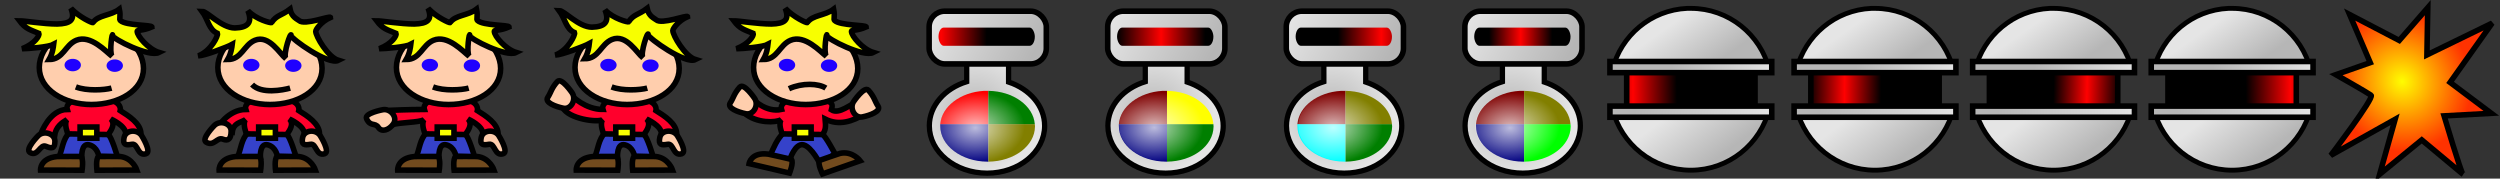 <?xml version="1.0" encoding="UTF-8" standalone="no"?>
<!-- Created with Inkscape (http://www.inkscape.org/) -->
<svg
   xmlns:dc="http://purl.org/dc/elements/1.1/"
   xmlns:cc="http://web.resource.org/cc/"
   xmlns:rdf="http://www.w3.org/1999/02/22-rdf-syntax-ns#"
   xmlns:svg="http://www.w3.org/2000/svg"
   xmlns="http://www.w3.org/2000/svg"
   xmlns:xlink="http://www.w3.org/1999/xlink"
   xmlns:sodipodi="http://inkscape.sourceforge.net/DTD/sodipodi-0.dtd"
   xmlns:inkscape="http://www.inkscape.org/namespaces/inkscape"
   width="448"
   height="32"
   id="svg2190"
   sodipodi:version="0.32"
   inkscape:version="0.43"
   sodipodi:docbase="/home/nicu/Desktop/gnobots2"
   sodipodi:docname="scalable_nicu.svg"
   version="1.0"
   inkscape:export-filename="/home/nicu/Desktop/gnobots2/scalable_nicu.png"
   inkscape:export-xdpi="45"
   inkscape:export-ydpi="45">
  <rect width="100%" height="100%" fill="#333333" stroke="none"/>
  <defs
     id="defs2192">
    <linearGradient
       id="linearGradient1488">
      <stop
         style="stop-color:#ffffff;stop-opacity:0.737;"
         offset="0"
         id="stop1490" />
      <stop
         style="stop-color:#ffffff;stop-opacity:0;"
         offset="1"
         id="stop1492" />
    </linearGradient>
    <linearGradient
       id="linearGradient11342">
      <stop
         style="stop-color:#fffd00;stop-opacity:1;"
         offset="0"
         id="stop11344" />
      <stop
         style="stop-color:#ff3200;stop-opacity:1;"
         offset="1"
         id="stop11346" />
    </linearGradient>
    <linearGradient
       id="linearGradient9498">
      <stop
         style="stop-color:#000000;stop-opacity:1;"
         offset="0"
         id="stop9500" />
      <stop
         id="stop9506"
         offset="0.5"
         style="stop-color:#ff0000;stop-opacity:1;" />
      <stop
         style="stop-color:#000000;stop-opacity:1;"
         offset="1"
         id="stop9502" />
    </linearGradient>
    <linearGradient
       id="linearGradient6867">
      <stop
         style="stop-color:#b6b6b6;stop-opacity:1;"
         offset="0"
         id="stop6869" />
      <stop
         style="stop-color:#e5e5e5;stop-opacity:1;"
         offset="1"
         id="stop6871" />
    </linearGradient>
    <linearGradient
       inkscape:collect="always"
       xlink:href="#linearGradient6867"
       id="linearGradient6873"
       x1="339.723"
       y1="11.82"
       x2="333.806"
       y2="3.475"
       gradientUnits="userSpaceOnUse" />
    <linearGradient
       inkscape:collect="always"
       xlink:href="#linearGradient6867"
       id="linearGradient7748"
       x1="338.95"
       y1="29.704"
       x2="332.14"
       y2="20.6"
       gradientUnits="userSpaceOnUse" />
    <linearGradient
       inkscape:collect="always"
       xlink:href="#linearGradient9498"
       id="linearGradient9514"
       x1="324"
       y1="15.704"
       x2="337.088"
       y2="15.807"
       gradientUnits="userSpaceOnUse" />
    <linearGradient
       inkscape:collect="always"
       xlink:href="#linearGradient6867"
       id="linearGradient10393"
       x1="332.904"
       y1="10.52"
       x2="351"
       y2="14.184"
       gradientUnits="userSpaceOnUse" />
    <linearGradient
       inkscape:collect="always"
       xlink:href="#linearGradient6867"
       id="linearGradient10395"
       x1="326.328"
       y1="17.764"
       x2="351"
       y2="21.512"
       gradientUnits="userSpaceOnUse" />
    <linearGradient
       inkscape:collect="always"
       xlink:href="#linearGradient6867"
       id="linearGradient10417"
       gradientUnits="userSpaceOnUse"
       x1="326.328"
       y1="17.764"
       x2="351"
       y2="21.512"
       gradientTransform="translate(32,0)" />
    <linearGradient
       inkscape:collect="always"
       xlink:href="#linearGradient6867"
       id="linearGradient10419"
       gradientUnits="userSpaceOnUse"
       x1="332.904"
       y1="10.52"
       x2="351"
       y2="14.184"
       gradientTransform="translate(32,0)" />
    <linearGradient
       inkscape:collect="always"
       xlink:href="#linearGradient6867"
       id="linearGradient10421"
       gradientUnits="userSpaceOnUse"
       x1="338.95"
       y1="29.704"
       x2="332.14"
       y2="20.6"
       gradientTransform="translate(32,0)" />
    <linearGradient
       inkscape:collect="always"
       xlink:href="#linearGradient6867"
       id="linearGradient10423"
       gradientUnits="userSpaceOnUse"
       x1="339.723"
       y1="11.82"
       x2="333.806"
       y2="3.475"
       gradientTransform="translate(32,0)" />
    <linearGradient
       inkscape:collect="always"
       xlink:href="#linearGradient9498"
       id="linearGradient10425"
       gradientUnits="userSpaceOnUse"
       x1="336"
       y1="15.509"
       x2="348"
       y2="15.807"
       gradientTransform="translate(32,0)" />
    <linearGradient
       inkscape:collect="always"
       xlink:href="#linearGradient9498"
       id="linearGradient10437"
       gradientUnits="userSpaceOnUse"
       gradientTransform="translate(64,0)"
       x1="338.435"
       y1="15.607"
       x2="354.45"
       y2="15.494" />
    <linearGradient
       inkscape:collect="always"
       xlink:href="#linearGradient6867"
       id="linearGradient10439"
       gradientUnits="userSpaceOnUse"
       gradientTransform="translate(64,0)"
       x1="339.723"
       y1="11.82"
       x2="333.806"
       y2="3.475" />
    <linearGradient
       inkscape:collect="always"
       xlink:href="#linearGradient6867"
       id="linearGradient10441"
       gradientUnits="userSpaceOnUse"
       gradientTransform="translate(64,0)"
       x1="338.95"
       y1="29.704"
       x2="332.14"
       y2="20.6" />
    <linearGradient
       inkscape:collect="always"
       xlink:href="#linearGradient6867"
       id="linearGradient10443"
       gradientUnits="userSpaceOnUse"
       gradientTransform="translate(64,0)"
       x1="332.904"
       y1="10.52"
       x2="351"
       y2="14.184" />
    <linearGradient
       inkscape:collect="always"
       xlink:href="#linearGradient6867"
       id="linearGradient10445"
       gradientUnits="userSpaceOnUse"
       gradientTransform="translate(64,0)"
       x1="326.328"
       y1="17.764"
       x2="351"
       y2="21.512" />
    <linearGradient
       inkscape:collect="always"
       xlink:href="#linearGradient9498"
       id="linearGradient10457"
       gradientUnits="userSpaceOnUse"
       x1="317.758"
       y1="15.802"
       x2="333.479"
       y2="15.612"
       gradientTransform="translate(-33,0)" />
    <linearGradient
       inkscape:collect="always"
       xlink:href="#linearGradient6867"
       id="linearGradient10459"
       gradientUnits="userSpaceOnUse"
       x1="339.723"
       y1="11.82"
       x2="333.806"
       y2="3.475"
       gradientTransform="translate(-33,0)" />
    <linearGradient
       inkscape:collect="always"
       xlink:href="#linearGradient6867"
       id="linearGradient10461"
       gradientUnits="userSpaceOnUse"
       x1="338.95"
       y1="29.704"
       x2="332.14"
       y2="20.6"
       gradientTransform="translate(-33,0)" />
    <linearGradient
       inkscape:collect="always"
       xlink:href="#linearGradient6867"
       id="linearGradient10463"
       gradientUnits="userSpaceOnUse"
       x1="332.904"
       y1="10.52"
       x2="351"
       y2="14.184"
       gradientTransform="translate(-33,0)" />
    <linearGradient
       inkscape:collect="always"
       xlink:href="#linearGradient6867"
       id="linearGradient10465"
       gradientUnits="userSpaceOnUse"
       x1="326.328"
       y1="17.764"
       x2="351"
       y2="21.512"
       gradientTransform="translate(-33,0)" />
    <radialGradient
       inkscape:collect="always"
       xlink:href="#linearGradient11342"
       id="radialGradient11348"
       cx="430.772"
       cy="14.298"
       fx="430.772"
       fy="14.298"
       r="14.966"
       gradientTransform="matrix(0.645,-0.497,0.527,0.683,145.072,218.928)"
       gradientUnits="userSpaceOnUse" />
    <radialGradient
       inkscape:collect="always"
       xlink:href="#linearGradient6867"
       id="radialGradient12230"
       cx="174.769"
       cy="20.412"
       fx="174.769"
       fy="20.412"
       r="10.804"
       gradientTransform="matrix(1,0,0,1.027,0,-0.545)"
       gradientUnits="userSpaceOnUse" />
    <linearGradient
       inkscape:collect="always"
       xlink:href="#linearGradient6867"
       id="linearGradient12234"
       x1="184.741"
       y1="10.54"
       x2="167.946"
       y2="1.505"
       gradientUnits="userSpaceOnUse" />
    <linearGradient
       inkscape:collect="always"
       xlink:href="#linearGradient9498"
       id="linearGradient13111"
       x1="160.482"
       y1="6.575"
       x2="176.81"
       y2="6.575"
       gradientUnits="userSpaceOnUse" />
    <radialGradient
       inkscape:collect="always"
       xlink:href="#linearGradient6867"
       id="radialGradient14040"
       gradientUnits="userSpaceOnUse"
       gradientTransform="matrix(1,0,0,1.027,32,-0.545)"
       cx="174.769"
       cy="20.412"
       fx="174.769"
       fy="20.412"
       r="10.804" />
    <linearGradient
       inkscape:collect="always"
       xlink:href="#linearGradient6867"
       id="linearGradient14042"
       gradientUnits="userSpaceOnUse"
       x1="184.741"
       y1="10.54"
       x2="167.946"
       y2="1.505"
       gradientTransform="translate(32,0)" />
    <linearGradient
       inkscape:collect="always"
       xlink:href="#linearGradient9498"
       id="linearGradient14044"
       gradientUnits="userSpaceOnUse"
       x1="168.179"
       y1="6.575"
       x2="183.956"
       y2="6.575"
       gradientTransform="translate(32,0)" />
    <radialGradient
       inkscape:collect="always"
       xlink:href="#linearGradient6867"
       id="radialGradient14060"
       gradientUnits="userSpaceOnUse"
       gradientTransform="matrix(1,0,0,1.027,64,-0.545)"
       cx="174.769"
       cy="20.412"
       fx="174.769"
       fy="20.412"
       r="10.804" />
    <linearGradient
       inkscape:collect="always"
       xlink:href="#linearGradient6867"
       id="linearGradient14062"
       gradientUnits="userSpaceOnUse"
       gradientTransform="translate(64,0)"
       x1="184.741"
       y1="10.54"
       x2="167.946"
       y2="1.505" />
    <linearGradient
       inkscape:collect="always"
       xlink:href="#linearGradient9498"
       id="linearGradient14064"
       gradientUnits="userSpaceOnUse"
       gradientTransform="translate(64,0)"
       x1="175.764"
       y1="6.575"
       x2="191.276"
       y2="6.575" />
    <radialGradient
       inkscape:collect="always"
       xlink:href="#linearGradient6867"
       id="radialGradient14080"
       gradientUnits="userSpaceOnUse"
       gradientTransform="matrix(1,0,0,1.027,96,-0.545)"
       cx="174.769"
       cy="20.412"
       fx="174.769"
       fy="20.412"
       r="10.804" />
    <linearGradient
       inkscape:collect="always"
       xlink:href="#linearGradient6867"
       id="linearGradient14082"
       gradientUnits="userSpaceOnUse"
       gradientTransform="translate(96,0)"
       x1="184.741"
       y1="10.54"
       x2="167.946"
       y2="1.505" />
    <linearGradient
       inkscape:collect="always"
       xlink:href="#linearGradient9498"
       id="linearGradient14084"
       gradientUnits="userSpaceOnUse"
       gradientTransform="translate(96,0)"
       x1="170.841"
       y1="6.575"
       x2="182.17"
       y2="6.575" />
    <radialGradient
       inkscape:collect="always"
       xlink:href="#linearGradient1488"
       id="radialGradient1494"
       cx="174.816"
       cy="23.012"
       fx="174.816"
       fy="23.012"
       r="8.486"
       gradientTransform="matrix(1.042,-3.415473e-2,2.449169e-2,0.747,-7.933,11.688)"
       gradientUnits="userSpaceOnUse" />
    <radialGradient
       inkscape:collect="always"
       xlink:href="#linearGradient1488"
       id="radialGradient1498"
       gradientUnits="userSpaceOnUse"
       gradientTransform="matrix(1.042,-3.415473e-2,2.449169e-2,0.747,24.106,11.643)"
       cx="174.816"
       cy="23.012"
       fx="174.816"
       fy="23.012"
       r="8.486" />
    <radialGradient
       inkscape:collect="always"
       xlink:href="#linearGradient1488"
       id="radialGradient1502"
       gradientUnits="userSpaceOnUse"
       gradientTransform="matrix(1.042,-3.415473e-2,2.449169e-2,0.747,87.895,11.698)"
       cx="174.816"
       cy="23.012"
       fx="174.816"
       fy="23.012"
       r="8.486" />
    <radialGradient
       inkscape:collect="always"
       xlink:href="#linearGradient1488"
       id="radialGradient1506"
       gradientUnits="userSpaceOnUse"
       gradientTransform="matrix(1.042,-3.415473e-2,2.449169e-2,0.747,56.205,11.643)"
       cx="174.816"
       cy="23.012"
       fx="174.816"
       fy="23.012"
       r="8.486" />
  </defs>
  <sodipodi:namedview
     id="base"
     pagecolor="#ffffff"
     bordercolor="#666666"
     borderopacity="1.0"
     inkscape:pageopacity="0.0"
     inkscape:pageshadow="2"
     inkscape:zoom="1"
     inkscape:cx="224.69752"
     inkscape:cy="15.495006"
     inkscape:current-layer="layer1"
     showgrid="false"
     inkscape:grid-bbox="true"
     inkscape:document-units="px"
     inkscape:window-width="1068"
     inkscape:window-height="711"
     inkscape:window-x="128"
     inkscape:window-y="36"
     showguides="true"
     inkscape:guide-bbox="true" />
  <g
     id="layer1"
     inkscape:label="faces"
     inkscape:groupmode="layer"
     style="display:inline">
    <path
       style="fill:#3542ca;fill-opacity:1;fill-rule:evenodd;stroke:#000000;stroke-width:1px;stroke-linecap:butt;stroke-linejoin:miter;stroke-opacity:1"
       d="M 12.461,23.74 C 11.235,24.946 11.186,26.74 10.549,28.24 L 14.665,28.181 C 14.665,28.181 14.491,25.584 15.985,25.955 C 17.479,26.326 17.716,28.017 17.716,28.017 L 21.059,28.128 C 21.059,28.128 19.99,24.435 19.334,24.005 C 18.745,23.62 13.417,23.687 12.461,23.74 z "
       id="path3987"
       sodipodi:nodetypes="cccsccsc" />
    <path
       style="fill:#ff002c;fill-opacity:1;fill-rule:evenodd;stroke:#000000;stroke-width:1px;stroke-linecap:butt;stroke-linejoin:miter;stroke-opacity:1"
       d="M 13.056,18.062 C 13.056,18.062 11.75,18.587 12.052,19.611 C 8.883,19.635 7.379,23.858 7.379,23.858 L 9.777,24.353 C 9.985,22.736 11.076,22.001 11.991,21.443 C 11.412,22.238 12.168,23.993 12.168,23.993 L 19.392,24.111 C 19.961,23.304 20.707,22.203 19.865,21.337 C 19.865,21.337 22.575,22.528 22.519,23.981 C 22.991,23.965 25.263,24.088 25.263,24.088 C 25.318,22.135 22.961,20.711 21.545,19.817 C 21.648,19.364 21.475,18.492 20.238,18.086 C 19.466,18.265 14.61,17.161 13.056,18.062 z "
       id="path3985"
       sodipodi:nodetypes="ccccccccccccc" />
    <path
       style="fill:#ffcead;fill-opacity:1;stroke:#000000;stroke-width:1;stroke-miterlimit:4;stroke-dashoffset:0;stroke-opacity:1"
       d="M 25.712,12.275 C 25.712,16.208 21.302,18.731 16.375,18.731 C 11.449,18.731 7.038,16.026 7.038,12.092 C 7.038,8.159 11.449,4.48 16.375,4.48 C 21.302,4.48 25.712,8.342 25.712,12.275 z "
       id="path3103"
       sodipodi:nodetypes="csssc" />
    <path
       style="fill:#f8ff00;fill-opacity:1;fill-rule:evenodd;stroke:#000000;stroke-width:1px;stroke-linecap:butt;stroke-linejoin:miter;stroke-opacity:1"
       d="M 10.232,4.301 C 7.839,4.301 4.428,3.732 3.5,3.732 C 4.595,5.193 5.409,5.32 6.973,5.982 C 7.113,6.345 6.318,7.819 3.97,8.733 C 5.027,8.733 8.754,8.424 9.614,7.952 C 9.553,8.439 9.454,9.514 8.79,10.671 C 11.326,10.671 11.655,8.06 13.673,7.22 C 16.229,6.157 19.036,9.281 20.078,10.073 C 19.518,9.342 20.179,5.385 20.179,6.39 C 20.179,6.95 26.698,10.32 28.5,9.403 C 26.638,8.844 24.581,6.498 24.581,5.609 C 24.581,5.306 25.525,5.573 27.222,4.828 C 27.185,4.451 22.581,4.603 21.581,3.682 C 21.289,3.413 21.686,3.094 21.391,1.643 C 19.835,2.828 17.574,2.673 16.657,4.047 C 16.585,4.156 14.222,3.102 12.712,1.5 C 13.536,3.594 12.611,4.241 10.232,4.301 z "
       id="path2200"
       sodipodi:nodetypes="ccccccscscccscscc" />
    <path
       sodipodi:type="arc"
       style="opacity:1;fill:#1f00ff;fill-opacity:1;stroke:none;stroke-width:1;stroke-miterlimit:4;stroke-dasharray:none;stroke-dashoffset:0;stroke-opacity:1"
       id="path3979"
       sodipodi:cx="12.529411"
       sodipodi:cy="13.117647"
       sodipodi:rx="1.1764706"
       sodipodi:ry="1.0588236"
       d="M 13.706 13.118 A 1.176 1.059 0 1 1  11.353,13.118 A 1.176 1.059 0 1 1  13.706 13.118 z"
       transform="matrix(1.245,0,0,1.052,-2.566,-2.141)" />
    <path
       transform="matrix(1.245,0,0,1.052,4.964,-2.035)"
       d="M 13.706 13.118 A 1.176 1.059 0 1 1  11.353,13.118 A 1.176 1.059 0 1 1  13.706 13.118 z"
       sodipodi:ry="1.0588236"
       sodipodi:rx="1.1764706"
       sodipodi:cy="13.117647"
       sodipodi:cx="12.529411"
       id="path3981"
       style="opacity:1;fill:#1f00ff;fill-opacity:1;stroke:none;stroke-width:1;stroke-miterlimit:4;stroke-dasharray:none;stroke-dashoffset:0;stroke-opacity:1"
       sodipodi:type="arc" />
    <path
       style="fill:none;fill-opacity:0.75;fill-rule:evenodd;stroke:#000000;stroke-width:1px;stroke-linecap:butt;stroke-linejoin:miter;stroke-opacity:1"
       d="M 13.596,15.576 C 15.549,16.336 18.696,16.141 19.991,15.788"
       id="path3983"
       sodipodi:nodetypes="cc" />
    <path
       style="fill:#724b1e;fill-opacity:1;fill-rule:evenodd;stroke:#000000;stroke-width:1px;stroke-linecap:butt;stroke-linejoin:miter;stroke-opacity:1"
       d="M 14.487,28.041 C 14.487,28.041 10.607,28.019 10.25,28.052 C 7.127,28.346 7.261,30.48 7.261,30.48 L 14.709,30.5 C 14.709,30.5 15.025,28.465 14.487,28.041 z "
       id="path3989"
       sodipodi:nodetypes="csccc" />
    <path
       id="path3991"
       d="M 17.655,28.041 C 17.655,28.041 21.182,28.015 21.539,28.052 C 23.78,28.287 24.528,30.48 24.528,30.48 L 17.371,30.5 C 17.371,30.5 17.117,28.465 17.655,28.041 z "
       style="fill:#724b1e;fill-opacity:1;fill-rule:evenodd;stroke:#000000;stroke-width:1px;stroke-linecap:butt;stroke-linejoin:miter;stroke-opacity:1"
       sodipodi:nodetypes="csccc" />
    <path
       style="fill:#ffcead;fill-opacity:1;fill-rule:evenodd;stroke:#000000;stroke-width:1px;stroke-linecap:butt;stroke-linejoin:miter;stroke-opacity:1"
       d="M 6.84,24.324 C 6.84,24.324 4.415,26.767 5.37,27.324 C 6.781,28.147 7.193,25.794 8.193,26.206 C 9.193,26.618 9.84,26.736 9.84,25.324 C 9.84,23.912 7.84,23.324 6.84,24.324 z "
       id="path3993"
       sodipodi:nodetypes="csssc" />
    <path
       sodipodi:nodetypes="csssc"
       id="path3995"
       d="M 25.381,24.305 C 25.381,24.305 27.228,27.21 26.176,27.55 C 24.621,28.052 24.722,25.666 23.657,25.854 C 22.592,26.042 21.935,26.019 22.237,24.64 C 22.539,23.261 24.619,23.114 25.381,24.305 z "
       style="fill:#ffcead;fill-opacity:1;fill-rule:evenodd;stroke:#000000;stroke-width:1px;stroke-linecap:butt;stroke-linejoin:miter;stroke-opacity:1" />
    <rect
       style="opacity:1;fill:#f8ff00;fill-opacity:1;stroke:#000000;stroke-width:1;stroke-miterlimit:4;stroke-dasharray:none;stroke-dashoffset:0;stroke-opacity:1"
       id="rect4070"
       width="3"
       height="2"
       x="14.353"
       y="22.765" />
    <path
       sodipodi:nodetypes="cccsccsc"
       id="path5856"
       d="M 44.461,23.74 C 43.235,24.946 43.186,26.74 42.549,28.24 L 46.665,28.181 C 46.665,28.181 46.491,25.584 47.985,25.955 C 49.479,26.326 49.716,28.017 49.716,28.017 L 53.059,28.128 C 53.059,28.128 51.99,24.435 51.334,24.005 C 50.745,23.62 45.417,23.687 44.461,23.74 z "
       style="fill:#3542ca;fill-opacity:1;fill-rule:evenodd;stroke:#000000;stroke-width:1px;stroke-linecap:butt;stroke-linejoin:miter;stroke-opacity:1" />
    <path
       sodipodi:nodetypes="ccccccccccccc"
       id="path5858"
       d="M 45.056,18.062 C 45.056,18.062 43.75,18.587 44.052,19.611 C 40.883,19.635 38.955,22.867 38.955,22.867 L 41.635,23.645 C 41.844,22.028 43.076,22.001 43.991,21.443 C 43.412,22.238 44.168,23.993 44.168,23.993 L 51.392,24.111 C 51.961,23.304 52.707,22.203 51.865,21.337 C 51.865,21.337 54.575,22.528 54.519,23.981 C 54.991,23.965 57.263,24.088 57.263,24.088 C 57.318,22.135 54.961,20.711 53.545,19.817 C 53.648,19.364 53.475,18.492 52.238,18.086 C 51.466,18.265 46.61,17.161 45.056,18.062 z "
       style="fill:#ff002c;fill-opacity:1;fill-rule:evenodd;stroke:#000000;stroke-width:1px;stroke-linecap:butt;stroke-linejoin:miter;stroke-opacity:1" />
    <path
       sodipodi:nodetypes="csssc"
       id="path5860"
       d="M 57.712,12.275 C 57.712,16.208 53.302,18.731 48.375,18.731 C 43.449,18.731 39.038,16.026 39.038,12.092 C 39.038,8.159 43.449,4.48 48.375,4.48 C 53.302,4.48 57.712,8.342 57.712,12.275 z "
       style="fill:#ffcead;fill-opacity:1;stroke:#000000;stroke-width:1;stroke-miterlimit:4;stroke-dashoffset:0;stroke-opacity:1" />
    <path
       sodipodi:nodetypes="ccccccscscccscscc"
       id="path5862"
       d="M 42.091,5.009 C 39.697,5.009 37.136,2.033 36.208,2.033 C 37.303,3.495 37.409,5.32 38.973,5.982 C 39.113,6.345 37.894,9.094 35.545,10.007 C 36.602,10.007 40.754,8.424 41.614,7.952 C 41.553,8.439 41.454,9.514 40.79,10.671 C 43.326,10.671 43.655,8.06 45.673,7.22 C 48.229,6.157 50.187,9.706 51.229,10.497 C 50.669,9.767 52.179,5.385 52.179,6.39 C 52.179,6.95 58.839,11.736 60.642,10.818 C 58.78,10.26 56.581,6.498 56.581,5.609 C 56.581,5.306 57.525,3.874 59.222,3.129 C 59.185,2.752 54.581,4.603 53.581,3.682 C 53.289,3.413 52.27,3.094 51.975,1.643 C 50.419,2.828 49.574,2.673 48.657,4.047 C 48.585,4.156 45.939,3.526 44.429,1.925 C 45.253,4.019 44.469,4.948 42.091,5.009 z "
       style="fill:#f8ff00;fill-opacity:1;fill-rule:evenodd;stroke:#000000;stroke-width:1px;stroke-linecap:butt;stroke-linejoin:miter;stroke-opacity:1" />
    <path
       transform="matrix(1.245,0,0,1.052,29.434,-2.141)"
       d="M 13.706 13.118 A 1.176 1.059 0 1 1  11.353,13.118 A 1.176 1.059 0 1 1  13.706 13.118 z"
       sodipodi:ry="1.0588236"
       sodipodi:rx="1.1764706"
       sodipodi:cy="13.117647"
       sodipodi:cx="12.529411"
       id="path5864"
       style="opacity:1;fill:#1f00ff;fill-opacity:1;stroke:none;stroke-width:1;stroke-miterlimit:4;stroke-dasharray:none;stroke-dashoffset:0;stroke-opacity:1"
       sodipodi:type="arc" />
    <path
       sodipodi:type="arc"
       style="opacity:1;fill:#1f00ff;fill-opacity:1;stroke:none;stroke-width:1;stroke-miterlimit:4;stroke-dasharray:none;stroke-dashoffset:0;stroke-opacity:1"
       id="path5866"
       sodipodi:cx="12.529411"
       sodipodi:cy="13.117647"
       sodipodi:rx="1.1764706"
       sodipodi:ry="1.0588236"
       d="M 13.706 13.118 A 1.176 1.059 0 1 1  11.353,13.118 A 1.176 1.059 0 1 1  13.706 13.118 z"
       transform="matrix(1.245,0,0,1.052,36.964,-2.035)" />
    <path
       sodipodi:nodetypes="cc"
       id="path5868"
       d="M 45.171,15.151 C 46.841,16.902 50.696,16.141 51.991,15.788"
       style="fill:none;fill-opacity:0.75;fill-rule:evenodd;stroke:#000000;stroke-width:1px;stroke-linecap:butt;stroke-linejoin:miter;stroke-opacity:1" />
    <path
       sodipodi:nodetypes="csccc"
       id="path5870"
       d="M 46.487,28.041 C 46.487,28.041 42.607,28.019 42.25,28.052 C 39.127,28.346 39.261,30.48 39.261,30.48 L 46.709,30.5 C 46.709,30.5 47.025,28.465 46.487,28.041 z "
       style="fill:#724b1e;fill-opacity:1;fill-rule:evenodd;stroke:#000000;stroke-width:1px;stroke-linecap:butt;stroke-linejoin:miter;stroke-opacity:1" />
    <path
       sodipodi:nodetypes="csccc"
       style="fill:#724b1e;fill-opacity:1;fill-rule:evenodd;stroke:#000000;stroke-width:1px;stroke-linecap:butt;stroke-linejoin:miter;stroke-opacity:1"
       d="M 49.655,28.041 C 49.655,28.041 53.182,28.015 53.539,28.052 C 55.78,28.287 56.528,30.48 56.528,30.48 L 49.371,30.5 C 49.371,30.5 49.117,28.465 49.655,28.041 z "
       id="path5872" />
    <path
       sodipodi:nodetypes="csssc"
       id="path5874"
       d="M 38.416,22.483 C 38.416,22.483 35.99,24.926 36.945,25.483 C 38.357,26.307 38.91,24.52 39.91,24.932 C 40.91,25.344 41.416,24.895 41.416,23.483 C 41.416,22.072 39.416,21.483 38.416,22.483 z "
       style="fill:#ffcead;fill-opacity:1;fill-rule:evenodd;stroke:#000000;stroke-width:1px;stroke-linecap:butt;stroke-linejoin:miter;stroke-opacity:1" />
    <path
       style="fill:#ffcead;fill-opacity:1;fill-rule:evenodd;stroke:#000000;stroke-width:1px;stroke-linecap:butt;stroke-linejoin:miter;stroke-opacity:1"
       d="M 57.381,24.305 C 57.381,24.305 59.228,27.21 58.176,27.55 C 56.621,28.052 56.722,25.666 55.657,25.854 C 54.592,26.042 53.935,26.019 54.237,24.64 C 54.539,23.261 56.619,23.114 57.381,24.305 z "
       id="path5876"
       sodipodi:nodetypes="csssc" />
    <rect
       y="22.765"
       x="46.353"
       height="2"
       width="3"
       id="rect5878"
       style="opacity:1;fill:#f8ff00;fill-opacity:1;stroke:#000000;stroke-width:1;stroke-miterlimit:4;stroke-dasharray:none;stroke-dashoffset:0;stroke-opacity:1" />
    <path
       style="fill:#3542ca;fill-opacity:1;fill-rule:evenodd;stroke:#000000;stroke-width:1px;stroke-linecap:butt;stroke-linejoin:miter;stroke-opacity:1"
       d="M 76.461,23.74 C 75.235,24.946 75.186,26.74 74.549,28.24 L 78.665,28.181 C 78.665,28.181 78.491,25.584 79.985,25.955 C 81.479,26.326 81.716,28.017 81.716,28.017 L 85.059,28.128 C 85.059,28.128 83.99,24.435 83.334,24.005 C 82.745,23.62 77.417,23.687 76.461,23.74 z "
       id="path5880"
       sodipodi:nodetypes="cccsccsc" />
    <path
       style="fill:#ff002c;fill-opacity:1;fill-rule:evenodd;stroke:#000000;stroke-width:1px;stroke-linecap:butt;stroke-linejoin:miter;stroke-opacity:1"
       d="M 77.056,18.062 C 77.056,18.062 75.75,18.587 76.052,19.611 C 72.883,19.635 70.247,19.753 70.247,19.753 L 70.238,22.371 C 71.579,21.886 75.076,22.001 75.991,21.443 C 75.412,22.238 76.168,23.993 76.168,23.993 L 83.392,24.111 C 83.961,23.304 84.707,22.203 83.865,21.337 C 83.865,21.337 86.575,22.528 86.519,23.981 C 86.991,23.965 89.263,24.088 89.263,24.088 C 89.318,22.135 86.961,20.711 85.545,19.817 C 85.648,19.364 85.475,18.492 84.238,18.086 C 83.466,18.265 78.61,17.161 77.056,18.062 z "
       id="path5882"
       sodipodi:nodetypes="ccccccccccccc" />
    <path
       style="fill:#ffcead;fill-opacity:1;stroke:#000000;stroke-width:1;stroke-miterlimit:4;stroke-dashoffset:0;stroke-opacity:1"
       d="M 89.712,12.275 C 89.712,16.208 85.302,18.731 80.375,18.731 C 75.449,18.731 71.038,16.026 71.038,12.092 C 71.038,8.159 75.449,4.48 80.375,4.48 C 85.302,4.48 89.712,8.342 89.712,12.275 z "
       id="path5884"
       sodipodi:nodetypes="csssc" />
    <path
       style="fill:#f8ff00;fill-opacity:1;fill-rule:evenodd;stroke:#000000;stroke-width:1px;stroke-linecap:butt;stroke-linejoin:miter;stroke-opacity:1"
       d="M 74.232,4.301 C 71.839,4.301 68.428,3.732 67.5,3.732 C 68.595,5.193 69.409,5.32 70.973,5.982 C 71.113,6.345 70.318,7.819 67.97,8.733 C 69.027,8.733 72.754,8.424 73.614,7.952 C 73.553,8.439 73.454,9.514 72.79,10.671 C 75.326,10.671 75.655,8.06 77.673,7.22 C 80.229,6.157 83.036,9.281 84.078,10.073 C 83.518,9.342 84.179,5.385 84.179,6.39 C 84.179,6.95 90.698,10.32 92.5,9.403 C 90.638,8.844 88.581,6.498 88.581,5.609 C 88.581,5.306 89.525,5.573 91.222,4.828 C 91.185,4.451 86.581,4.603 85.581,3.682 C 85.289,3.413 85.686,3.094 85.391,1.643 C 83.835,2.828 81.574,2.673 80.657,4.047 C 80.585,4.156 78.222,3.102 76.712,1.5 C 77.536,3.594 76.611,4.241 74.232,4.301 z "
       id="path5886"
       sodipodi:nodetypes="ccccccscscccscscc" />
    <path
       sodipodi:type="arc"
       style="opacity:1;fill:#1f00ff;fill-opacity:1;stroke:none;stroke-width:1;stroke-miterlimit:4;stroke-dasharray:none;stroke-dashoffset:0;stroke-opacity:1"
       id="path5888"
       sodipodi:cx="12.529411"
       sodipodi:cy="13.117647"
       sodipodi:rx="1.1764706"
       sodipodi:ry="1.0588236"
       d="M 13.706 13.118 A 1.176 1.059 0 1 1  11.353,13.118 A 1.176 1.059 0 1 1  13.706 13.118 z"
       transform="matrix(1.245,0,0,1.052,61.434,-2.141)" />
    <path
       transform="matrix(1.245,0,0,1.052,68.964,-2.035)"
       d="M 13.706 13.118 A 1.176 1.059 0 1 1  11.353,13.118 A 1.176 1.059 0 1 1  13.706 13.118 z"
       sodipodi:ry="1.0588236"
       sodipodi:rx="1.1764706"
       sodipodi:cy="13.117647"
       sodipodi:cx="12.529411"
       id="path5890"
       style="opacity:1;fill:#1f00ff;fill-opacity:1;stroke:none;stroke-width:1;stroke-miterlimit:4;stroke-dasharray:none;stroke-dashoffset:0;stroke-opacity:1"
       sodipodi:type="arc" />
    <path
       style="fill:none;fill-opacity:0.75;fill-rule:evenodd;stroke:#000000;stroke-width:1px;stroke-linecap:butt;stroke-linejoin:miter;stroke-opacity:1"
       d="M 77.596,15.576 C 79.549,16.336 82.696,16.141 83.991,15.788"
       id="path5892"
       sodipodi:nodetypes="cc" />
    <path
       style="fill:#724b1e;fill-opacity:1;fill-rule:evenodd;stroke:#000000;stroke-width:1px;stroke-linecap:butt;stroke-linejoin:miter;stroke-opacity:1"
       d="M 78.487,28.041 C 78.487,28.041 74.607,28.019 74.25,28.052 C 71.127,28.346 71.261,30.48 71.261,30.48 L 78.709,30.5 C 78.709,30.5 79.025,28.465 78.487,28.041 z "
       id="path5894"
       sodipodi:nodetypes="csccc" />
    <path
       id="path5896"
       d="M 81.655,28.041 C 81.655,28.041 85.182,28.015 85.539,28.052 C 87.78,28.287 88.528,30.48 88.528,30.48 L 81.371,30.5 C 81.371,30.5 81.117,28.465 81.655,28.041 z "
       style="fill:#724b1e;fill-opacity:1;fill-rule:evenodd;stroke:#000000;stroke-width:1px;stroke-linecap:butt;stroke-linejoin:miter;stroke-opacity:1"
       sodipodi:nodetypes="csccc" />
    <path
       style="fill:#ffcead;fill-opacity:1;fill-rule:evenodd;stroke:#000000;stroke-width:1px;stroke-linecap:butt;stroke-linejoin:miter;stroke-opacity:1"
       d="M 68.606,19.66 C 68.606,19.66 65.22,20.283 65.687,21.285 C 66.377,22.767 67.208,21.919 67.794,22.827 C 68.381,23.736 69.694,23.352 70.5,22.192 C 71.305,21.033 69.998,19.409 68.606,19.66 z "
       id="path5898"
       sodipodi:nodetypes="csssc" />
    <path
       sodipodi:nodetypes="csssc"
       id="path5900"
       d="M 89.381,24.305 C 89.381,24.305 91.228,27.21 90.176,27.55 C 88.621,28.052 88.722,25.666 87.657,25.854 C 86.592,26.042 85.935,26.019 86.237,24.64 C 86.539,23.261 88.619,23.114 89.381,24.305 z "
       style="fill:#ffcead;fill-opacity:1;fill-rule:evenodd;stroke:#000000;stroke-width:1px;stroke-linecap:butt;stroke-linejoin:miter;stroke-opacity:1" />
    <rect
       style="opacity:1;fill:#f8ff00;fill-opacity:1;stroke:#000000;stroke-width:1;stroke-miterlimit:4;stroke-dasharray:none;stroke-dashoffset:0;stroke-opacity:1"
       id="rect5902"
       width="3"
       height="2"
       x="78.353"
       y="22.765" />
    <path
       sodipodi:nodetypes="cccsccsc"
       id="path5904"
       d="M 108.461,23.74 C 107.235,24.946 107.186,26.74 106.549,28.24 L 110.665,28.181 C 110.665,28.181 110.491,25.584 111.985,25.955 C 113.479,26.326 113.716,28.017 113.716,28.017 L 117.059,28.128 C 117.059,28.128 115.99,24.435 115.334,24.005 C 114.745,23.62 109.417,23.687 108.461,23.74 z "
       style="fill:#3542ca;fill-opacity:1;fill-rule:evenodd;stroke:#000000;stroke-width:1px;stroke-linecap:butt;stroke-linejoin:miter;stroke-opacity:1" />
    <path
       sodipodi:nodetypes="ccccccccccccc"
       id="path5906"
       d="M 109.056,18.062 C 109.056,18.062 107.75,18.587 108.052,19.611 C 104.883,19.635 102.53,17.204 102.53,17.204 L 100.822,19.256 C 101.88,21.32 107.076,22.001 107.991,21.443 C 107.412,22.238 108.168,23.993 108.168,23.993 L 115.392,24.111 C 115.961,23.304 116.707,22.203 115.865,21.337 C 115.865,21.337 118.575,22.528 118.519,23.981 C 118.991,23.965 121.263,24.088 121.263,24.088 C 121.318,22.135 118.961,20.711 117.545,19.817 C 117.648,19.364 117.475,18.492 116.238,18.086 C 115.466,18.265 110.61,17.161 109.056,18.062 z "
       style="fill:#ff002c;fill-opacity:1;fill-rule:evenodd;stroke:#000000;stroke-width:1px;stroke-linecap:butt;stroke-linejoin:miter;stroke-opacity:1" />
    <path
       sodipodi:nodetypes="csssc"
       id="path5908"
       d="M 121.712,12.275 C 121.712,16.208 117.302,18.731 112.375,18.731 C 107.449,18.731 103.038,16.026 103.038,12.092 C 103.038,8.159 107.449,4.48 112.375,4.48 C 117.302,4.48 121.712,8.342 121.712,12.275 z "
       style="fill:#ffcead;fill-opacity:1;stroke:#000000;stroke-width:1;stroke-miterlimit:4;stroke-dashoffset:0;stroke-opacity:1" />
    <path
       style="fill:#f8ff00;fill-opacity:1;fill-rule:evenodd;stroke:#000000;stroke-width:1px;stroke-linecap:butt;stroke-linejoin:miter;stroke-opacity:1"
       d="M 106.08,4.868 C 103.686,4.868 101.125,1.891 100.197,1.891 C 101.292,3.353 101.398,5.178 102.962,5.84 C 103.102,6.204 101.883,8.952 99.534,9.865 C 100.591,9.865 104.743,8.282 105.603,7.81 C 105.543,8.298 105.444,9.372 104.78,10.529 C 107.315,10.529 107.644,7.919 109.662,7.079 C 112.218,6.015 114.176,9.564 115.218,10.356 C 114.658,9.625 116.168,5.244 116.168,6.248 C 116.168,6.808 122.829,11.594 124.631,10.677 C 122.769,10.118 120.57,6.356 120.57,5.467 C 120.57,5.165 121.514,3.732 123.211,2.988 C 123.174,2.61 118.57,4.461 117.57,3.54 C 117.278,3.271 116.259,2.952 115.964,1.502 C 114.408,2.687 113.563,2.531 112.647,3.906 C 112.574,4.014 109.928,3.385 108.418,1.783 C 109.242,3.877 108.459,4.807 106.08,4.868 z "
       id="path5952"
       sodipodi:nodetypes="ccccccscscccscscc" />
    <path
       transform="matrix(1.245,0,0,1.052,93.434,-2.141)"
       d="M 13.706 13.118 A 1.176 1.059 0 1 1  11.353,13.118 A 1.176 1.059 0 1 1  13.706 13.118 z"
       sodipodi:ry="1.0588236"
       sodipodi:rx="1.1764706"
       sodipodi:cy="13.117647"
       sodipodi:cx="12.529411"
       id="path5912"
       style="opacity:1;fill:#1f00ff;fill-opacity:1;stroke:none;stroke-width:1;stroke-miterlimit:4;stroke-dasharray:none;stroke-dashoffset:0;stroke-opacity:1"
       sodipodi:type="arc" />
    <path
       sodipodi:type="arc"
       style="opacity:1;fill:#1f00ff;fill-opacity:1;stroke:none;stroke-width:1;stroke-miterlimit:4;stroke-dasharray:none;stroke-dashoffset:0;stroke-opacity:1"
       id="path5914"
       sodipodi:cx="12.529411"
       sodipodi:cy="13.117647"
       sodipodi:rx="1.1764706"
       sodipodi:ry="1.0588236"
       d="M 13.706 13.118 A 1.176 1.059 0 1 1  11.353,13.118 A 1.176 1.059 0 1 1  13.706 13.118 z"
       transform="matrix(1.245,0,0,1.052,100.964,-2.035)" />
    <path
       sodipodi:nodetypes="cc"
       id="path5916"
       d="M 109.596,15.576 C 111.549,16.336 114.696,16.141 115.991,15.788"
       style="fill:none;fill-opacity:0.75;fill-rule:evenodd;stroke:#000000;stroke-width:1px;stroke-linecap:butt;stroke-linejoin:miter;stroke-opacity:1" />
    <path
       sodipodi:nodetypes="csccc"
       id="path5918"
       d="M 110.487,28.041 C 110.487,28.041 106.607,28.019 106.25,28.052 C 103.127,28.346 103.261,30.48 103.261,30.48 L 110.709,30.5 C 110.709,30.5 111.025,28.465 110.487,28.041 z "
       style="fill:#724b1e;fill-opacity:1;fill-rule:evenodd;stroke:#000000;stroke-width:1px;stroke-linecap:butt;stroke-linejoin:miter;stroke-opacity:1" />
    <path
       sodipodi:nodetypes="csccc"
       style="fill:#724b1e;fill-opacity:1;fill-rule:evenodd;stroke:#000000;stroke-width:1px;stroke-linecap:butt;stroke-linejoin:miter;stroke-opacity:1"
       d="M 113.655,28.041 C 113.655,28.041 117.182,28.015 117.539,28.052 C 119.78,28.287 120.528,30.48 120.528,30.48 L 113.371,30.5 C 113.371,30.5 113.117,28.465 113.655,28.041 z "
       id="path5920" />
    <path
       sodipodi:nodetypes="csssc"
       id="path5922"
       d="M 102.527,16.646 C 102.527,16.646 100.603,13.792 99.871,14.62 C 98.788,15.844 98.751,16.565 98.152,17.465 C 97.553,18.366 99.577,19.119 100.962,19.394 C 102.346,19.669 103.313,17.822 102.527,16.646 z "
       style="fill:#ffcead;fill-opacity:1;fill-rule:evenodd;stroke:#000000;stroke-width:1px;stroke-linecap:butt;stroke-linejoin:miter;stroke-opacity:1" />
    <path
       style="fill:#ffcead;fill-opacity:1;fill-rule:evenodd;stroke:#000000;stroke-width:1px;stroke-linecap:butt;stroke-linejoin:miter;stroke-opacity:1"
       d="M 121.381,24.305 C 121.381,24.305 123.228,27.21 122.176,27.55 C 120.621,28.052 120.722,25.666 119.657,25.854 C 118.592,26.042 117.935,26.019 118.237,24.64 C 118.539,23.261 120.619,23.114 121.381,24.305 z "
       id="path5924"
       sodipodi:nodetypes="csssc" />
    <rect
       y="22.765"
       x="110.353"
       height="2"
       width="3"
       id="rect5926"
       style="opacity:1;fill:#f8ff00;fill-opacity:1;stroke:#000000;stroke-width:1;stroke-miterlimit:4;stroke-dasharray:none;stroke-dashoffset:0;stroke-opacity:1" />
    <path
       style="fill:#3542ca;fill-opacity:1;fill-rule:evenodd;stroke:#000000;stroke-width:1px;stroke-linecap:butt;stroke-linejoin:miter;stroke-opacity:1"
       d="M 140.461,23.74 C 139.235,24.946 138.62,26.457 137.983,27.957 L 141.533,28.606 C 141.533,28.606 142.491,25.584 143.985,25.955 C 145.479,26.326 146.99,29.432 146.99,29.432 L 149.625,27.562 C 149.625,27.562 147.99,24.435 147.334,24.005 C 146.745,23.62 141.417,23.687 140.461,23.74 z "
       id="path5928"
       sodipodi:nodetypes="cccsccsc" />
    <path
       style="fill:#ff002c;fill-opacity:1;fill-rule:evenodd;stroke:#000000;stroke-width:1px;stroke-linecap:butt;stroke-linejoin:miter;stroke-opacity:1"
       d="M 141.056,18.062 C 141.056,18.062 139.75,18.587 140.052,19.611 C 137.307,20.201 135.096,17.912 135.096,17.912 L 133.388,20.247 C 135.579,22.169 139.076,22.001 139.991,21.443 C 139.412,22.238 140.168,23.993 140.168,23.993 L 147.392,24.111 C 147.961,23.304 147.999,22.769 147.865,21.337 C 150.354,22.596 152.843,21.732 154.907,20.442 C 155.38,20.426 153.829,18.142 153.829,18.142 C 152.469,18.596 150.395,20.57 148.979,19.675 C 149.082,19.222 149.475,18.492 148.238,18.086 C 147.466,18.265 142.61,17.161 141.056,18.062 z "
       id="path5930"
       sodipodi:nodetypes="ccccccccccccc" />
    <path
       style="fill:#ffcead;fill-opacity:1;stroke:#000000;stroke-width:1;stroke-miterlimit:4;stroke-dashoffset:0;stroke-opacity:1"
       d="M 153.712,12.275 C 153.712,16.208 149.302,18.731 144.375,18.731 C 139.449,18.731 135.038,16.026 135.038,12.092 C 135.038,8.159 139.449,4.48 144.375,4.48 C 149.302,4.48 153.712,8.342 153.712,12.275 z "
       id="path5932"
       sodipodi:nodetypes="csssc" />
    <path
       style="fill:#f8ff00;fill-opacity:1;fill-rule:evenodd;stroke:#000000;stroke-width:1px;stroke-linecap:butt;stroke-linejoin:miter;stroke-opacity:1"
       d="M 138.232,4.301 C 135.839,4.301 132.428,3.732 131.5,3.732 C 132.595,5.193 133.409,5.32 134.973,5.982 C 135.113,6.345 134.318,7.819 131.97,8.733 C 133.027,8.733 136.754,8.424 137.614,7.952 C 137.553,8.439 137.454,9.514 136.79,10.671 C 139.326,10.671 139.655,8.06 141.673,7.22 C 144.229,6.157 147.036,9.281 148.078,10.073 C 147.518,9.342 148.179,5.385 148.179,6.39 C 148.179,6.95 154.698,10.32 156.5,9.403 C 154.638,8.844 152.581,6.498 152.581,5.609 C 152.581,5.306 153.525,5.573 155.222,4.828 C 155.185,4.451 150.581,4.603 149.581,3.682 C 149.289,3.413 149.686,3.094 149.391,1.643 C 147.835,2.828 145.574,2.673 144.657,4.047 C 144.585,4.156 142.222,3.102 140.712,1.5 C 141.536,3.594 140.611,4.241 138.232,4.301 z "
       id="path5934"
       sodipodi:nodetypes="ccccccscscccscscc" />
    <path
       sodipodi:type="arc"
       style="opacity:1;fill:#1f00ff;fill-opacity:1;stroke:none;stroke-width:1;stroke-miterlimit:4;stroke-dasharray:none;stroke-dashoffset:0;stroke-opacity:1"
       id="path5936"
       sodipodi:cx="12.529411"
       sodipodi:cy="13.117647"
       sodipodi:rx="1.1764706"
       sodipodi:ry="1.0588236"
       d="M 13.706 13.118 A 1.176 1.059 0 1 1  11.353,13.118 A 1.176 1.059 0 1 1  13.706 13.118 z"
       transform="matrix(1.245,0,0,1.052,125.434,-2.141)" />
    <path
       transform="matrix(1.245,0,0,1.052,132.964,-2.035)"
       d="M 13.706 13.118 A 1.176 1.059 0 1 1  11.353,13.118 A 1.176 1.059 0 1 1  13.706 13.118 z"
       sodipodi:ry="1.0588236"
       sodipodi:rx="1.1764706"
       sodipodi:cy="13.117647"
       sodipodi:cx="12.529411"
       id="path5938"
       style="opacity:1;fill:#1f00ff;fill-opacity:1;stroke:none;stroke-width:1;stroke-miterlimit:4;stroke-dasharray:none;stroke-dashoffset:0;stroke-opacity:1"
       sodipodi:type="arc" />
    <path
       style="fill:none;fill-opacity:0.75;fill-rule:evenodd;stroke:#000000;stroke-width:1px;stroke-linecap:butt;stroke-linejoin:miter;stroke-opacity:1"
       d="M 141.379,15.902 C 143.766,14.812 146.696,14.944 147.991,15.788"
       id="path5940"
       sodipodi:nodetypes="cc" />
    <path
       style="fill:#724b1e;fill-opacity:1;fill-rule:evenodd;stroke:#000000;stroke-width:1px;stroke-linecap:butt;stroke-linejoin:miter;stroke-opacity:1"
       d="M 141.825,28.568 C 141.825,28.568 138.05,27.672 137.695,27.624 C 134.586,27.206 134.235,29.316 134.235,29.316 L 141.487,31.015 C 141.487,31.015 142.254,29.103 141.825,28.568 z "
       id="path5942"
       sodipodi:nodetypes="csccc" />
    <path
       id="path5944"
       d="M 146.849,28.752 C 146.849,28.752 150.174,27.573 150.523,27.492 C 152.718,26.981 154.142,28.808 154.142,28.808 L 147.386,31.169 C 147.386,31.169 146.48,29.328 146.849,28.752 z "
       style="fill:#724b1e;fill-opacity:1;fill-rule:evenodd;stroke:#000000;stroke-width:1px;stroke-linecap:butt;stroke-linejoin:miter;stroke-opacity:1"
       sodipodi:nodetypes="csccc" />
    <rect
       style="opacity:1;fill:#f8ff00;fill-opacity:1;stroke:#000000;stroke-width:1;stroke-miterlimit:4;stroke-dasharray:none;stroke-dashoffset:0;stroke-opacity:1"
       id="rect5950"
       width="3"
       height="2"
       x="142.353"
       y="22.765" />
    <path
       style="fill:#ffcead;fill-opacity:1;fill-rule:evenodd;stroke:#000000;stroke-width:1px;stroke-linecap:butt;stroke-linejoin:miter;stroke-opacity:1"
       d="M 135.229,17.637 C 135.229,17.637 133.306,14.783 132.573,15.611 C 131.491,16.835 131.453,17.556 130.854,18.456 C 130.256,19.357 132.279,20.11 133.664,20.385 C 135.049,20.66 136.015,18.813 135.229,17.637 z "
       id="path5954"
       sodipodi:nodetypes="csssc" />
    <path
       sodipodi:nodetypes="csssc"
       id="path5956"
       d="M 152.971,18.204 C 152.971,18.204 154.895,15.349 155.627,16.177 C 156.71,17.401 156.748,18.122 157.346,19.022 C 157.945,19.923 155.922,20.676 154.537,20.951 C 153.152,21.226 152.185,19.379 152.971,18.204 z "
       style="fill:#ffcead;fill-opacity:1;fill-rule:evenodd;stroke:#000000;stroke-width:1px;stroke-linecap:butt;stroke-linejoin:miter;stroke-opacity:1" />
    <rect
       style="opacity:1;fill:url(#linearGradient9514);fill-opacity:1;stroke:#000000;stroke-width:1;stroke-miterlimit:4;stroke-dasharray:none;stroke-dashoffset:0;stroke-opacity:1"
       id="rect6858"
       width="23"
       height="9.567"
       x="324.5"
       y="11.589" />
    <path
       style="opacity:1;fill:url(#linearGradient6873);fill-opacity:1;stroke:#000000;stroke-width:0.874;stroke-miterlimit:4;stroke-dasharray:none;stroke-dashoffset:0;stroke-opacity:1"
       d="M 335.344,1.5 C 328.839,1.789 323.457,6.393 321.938,12.5 L 350.062,12.5 C 348.492,6.19 342.794,1.5 336,1.5 C 335.781,1.5 335.56,1.49 335.344,1.5 z "
       id="path6856" />
    <path
       style="opacity:1;fill:url(#linearGradient7748);fill-opacity:1;stroke:#000000;stroke-width:0.874;stroke-miterlimit:4;stroke-dasharray:none;stroke-dashoffset:0;stroke-opacity:1"
       d="M 321.938,19.5 C 323.508,25.81 329.206,30.5 336,30.5 C 342.794,30.5 348.492,25.81 350.062,19.5 L 321.938,19.5 z "
       id="path6863" />
    <rect
       style="opacity:1;fill:url(#linearGradient10393);fill-opacity:1;stroke:#000000;stroke-width:1;stroke-miterlimit:4;stroke-dasharray:none;stroke-dashoffset:0;stroke-opacity:1"
       id="rect9516"
       width="29"
       height="2"
       x="321.5"
       y="11.02" />
    <rect
       y="19.012"
       x="321.5"
       height="2"
       width="29"
       id="rect10391"
       style="opacity:1;fill:url(#linearGradient10395);fill-opacity:1;stroke:#000000;stroke-width:1;stroke-miterlimit:4;stroke-dasharray:none;stroke-dashoffset:0;stroke-opacity:1" />
    <rect
       y="11.589"
       x="356.5"
       height="9.567"
       width="23"
       id="rect10397"
       style="opacity:1;fill:url(#linearGradient10425);fill-opacity:1;stroke:#000000;stroke-width:1;stroke-miterlimit:4;stroke-dasharray:none;stroke-dashoffset:0;stroke-opacity:1" />
    <path
       id="path10399"
       d="M 367.344,1.5 C 360.839,1.789 355.457,6.393 353.938,12.5 L 382.063,12.5 C 380.492,6.19 374.794,1.5 368,1.5 C 367.781,1.5 367.56,1.49 367.344,1.5 z "
       style="opacity:1;fill:url(#linearGradient10423);fill-opacity:1;stroke:#000000;stroke-width:0.874;stroke-miterlimit:4;stroke-dasharray:none;stroke-dashoffset:0;stroke-opacity:1" />
    <path
       id="path10401"
       d="M 353.938,19.5 C 355.508,25.81 361.206,30.5 368,30.5 C 374.794,30.5 380.492,25.81 382.063,19.5 L 353.938,19.5 z "
       style="opacity:1;fill:url(#linearGradient10421);fill-opacity:1;stroke:#000000;stroke-width:0.874;stroke-miterlimit:4;stroke-dasharray:none;stroke-dashoffset:0;stroke-opacity:1" />
    <rect
       y="11.02"
       x="353.5"
       height="2"
       width="29"
       id="rect10403"
       style="opacity:1;fill:url(#linearGradient10419);fill-opacity:1;stroke:#000000;stroke-width:1;stroke-miterlimit:4;stroke-dasharray:none;stroke-dashoffset:0;stroke-opacity:1" />
    <rect
       style="opacity:1;fill:url(#linearGradient10417);fill-opacity:1;stroke:#000000;stroke-width:1;stroke-miterlimit:4;stroke-dasharray:none;stroke-dashoffset:0;stroke-opacity:1"
       id="rect10405"
       width="29"
       height="2"
       x="353.5"
       y="19.012" />
    <rect
       style="opacity:1;fill:url(#linearGradient10437);fill-opacity:1;stroke:#000000;stroke-width:1;stroke-miterlimit:4;stroke-dasharray:none;stroke-dashoffset:0;stroke-opacity:1"
       id="rect10427"
       width="23"
       height="9.567"
       x="388.5"
       y="11.589" />
    <path
       style="opacity:1;fill:url(#linearGradient10439);fill-opacity:1;stroke:#000000;stroke-width:0.874;stroke-miterlimit:4;stroke-dasharray:none;stroke-dashoffset:0;stroke-opacity:1"
       d="M 399.344,1.5 C 392.839,1.789 387.457,6.393 385.938,12.5 L 414.063,12.5 C 412.492,6.19 406.794,1.5 400,1.5 C 399.781,1.5 399.56,1.49 399.344,1.5 z "
       id="path10429" />
    <path
       style="opacity:1;fill:url(#linearGradient10441);fill-opacity:1;stroke:#000000;stroke-width:0.874;stroke-miterlimit:4;stroke-dasharray:none;stroke-dashoffset:0;stroke-opacity:1"
       d="M 385.938,19.5 C 387.508,25.81 393.206,30.5 400,30.5 C 406.794,30.5 412.492,25.81 414.063,19.5 L 385.938,19.5 z "
       id="path10431" />
    <rect
       style="opacity:1;fill:url(#linearGradient10443);fill-opacity:1;stroke:#000000;stroke-width:1;stroke-miterlimit:4;stroke-dasharray:none;stroke-dashoffset:0;stroke-opacity:1"
       id="rect10433"
       width="29"
       height="2"
       x="385.5"
       y="11.02" />
    <rect
       y="19.012"
       x="385.5"
       height="2"
       width="29"
       id="rect10435"
       style="opacity:1;fill:url(#linearGradient10445);fill-opacity:1;stroke:#000000;stroke-width:1;stroke-miterlimit:4;stroke-dasharray:none;stroke-dashoffset:0;stroke-opacity:1" />
    <rect
       y="11.589"
       x="291.5"
       height="9.567"
       width="23"
       id="rect10447"
       style="opacity:1;fill:url(#linearGradient10457);fill-opacity:1;stroke:#000000;stroke-width:1;stroke-miterlimit:4;stroke-dasharray:none;stroke-dashoffset:0;stroke-opacity:1" />
    <path
       id="path10449"
       d="M 302.344,1.5 C 295.839,1.789 290.457,6.393 288.938,12.5 L 317.063,12.5 C 315.492,6.19 309.794,1.5 303,1.5 C 302.781,1.5 302.56,1.49 302.344,1.5 z "
       style="opacity:1;fill:url(#linearGradient10459);fill-opacity:1;stroke:#000000;stroke-width:0.874;stroke-miterlimit:4;stroke-dasharray:none;stroke-dashoffset:0;stroke-opacity:1" />
    <path
       id="path10451"
       d="M 288.938,19.5 C 290.508,25.81 296.206,30.5 303,30.5 C 309.794,30.5 315.492,25.81 317.063,19.5 L 288.938,19.5 z "
       style="opacity:1;fill:url(#linearGradient10461);fill-opacity:1;stroke:#000000;stroke-width:0.874;stroke-miterlimit:4;stroke-dasharray:none;stroke-dashoffset:0;stroke-opacity:1" />
    <rect
       y="11.02"
       x="288.5"
       height="2"
       width="29"
       id="rect10453"
       style="opacity:1;fill:url(#linearGradient10463);fill-opacity:1;stroke:#000000;stroke-width:1;stroke-miterlimit:4;stroke-dasharray:none;stroke-dashoffset:0;stroke-opacity:1" />
    <rect
       style="opacity:1;fill:url(#linearGradient10465);fill-opacity:1;stroke:#000000;stroke-width:1;stroke-miterlimit:4;stroke-dasharray:none;stroke-dashoffset:0;stroke-opacity:1"
       id="rect10455"
       width="29"
       height="2"
       x="288.5"
       y="19.012" />
    <path
       style="fill:url(#radialGradient11348);fill-opacity:1;fill-rule:evenodd;stroke:#000000;stroke-width:1px;stroke-linecap:butt;stroke-linejoin:miter;stroke-opacity:1"
       d="M 421.051,2.606 L 429.945,7.248 L 435.056,1.375 L 434.902,9.839 L 446.598,4.145 L 439.057,14.764 L 446.444,20.304 L 437.98,20.766 C 437.98,20.766 441.057,31.077 441.365,31.231 C 441.365,31.231 433.978,25.075 433.978,25.075 L 426.438,31.231 L 429.208,21.381 L 417.666,27.845 C 417.666,27.845 425.514,17.534 424.899,17.072 C 424.283,16.611 418.589,13.379 418.589,13.379 L 424.745,11.224 L 421.051,2.606 z "
       id="path10467"
       sodipodi:nodetypes="cccccccccccccsccc" />
    <path
       style="opacity:1;fill:url(#radialGradient12230);fill-opacity:1;stroke:#000000;stroke-width:0.945;stroke-miterlimit:4;stroke-dasharray:none;stroke-dashoffset:0;stroke-opacity:1"
       d="M 173.234,9.792 L 173.234,14.635 C 169.323,15.844 166.536,18.921 166.536,22.549 C 166.536,27.229 171.176,31.032 176.885,31.032 C 182.593,31.032 187.2,27.229 187.2,22.549 C 187.2,18.991 184.528,15.956 180.736,14.698 L 180.736,9.792 L 173.234,9.792 z "
       id="path12225" />
    <rect
       style="opacity:1;fill:url(#linearGradient12234);fill-opacity:1;stroke:#000000;stroke-width:1;stroke-miterlimit:4;stroke-dasharray:none;stroke-dashoffset:0;stroke-opacity:1"
       id="rect12223"
       width="20.998"
       height="9.451"
       x="166.5"
       y="2.005"
       ry="2.799"
       rx="2.799" />
    <rect
       style="opacity:1;fill:url(#linearGradient13111);fill-opacity:1;stroke:none;stroke-width:1;stroke-miterlimit:4;stroke-dasharray:none;stroke-dashoffset:0;stroke-opacity:1"
       id="rect12236"
       width="17.261"
       height="3.266"
       x="168.179"
       y="4.942"
       rx="0.933"
       ry="2.799" />
    <path
       style="opacity:1;fill:#00007f;fill-opacity:1;stroke:none;stroke-width:1;stroke-miterlimit:4;stroke-dasharray:none;stroke-dashoffset:0;stroke-opacity:1"
       d="M 168.5,22.25 C 168.492,22.355 168.501,22.457 168.5,22.562 C 168.463,26.059 172.252,28.941 176.938,28.969 C 177.002,28.969 177.061,28.969 177.125,28.969 L 177.125,22.25 L 168.5,22.25 z "
       id="path13127" />
    <path
       style="opacity:1;fill:#827f00;fill-opacity:1;stroke:none;stroke-width:1;stroke-miterlimit:4;stroke-dasharray:none;stroke-dashoffset:0;stroke-opacity:1"
       d="M 179.031,16.469 C 179.064,16.475 179.124,16.494 179.156,16.5 C 179.109,16.491 179.078,16.477 179.031,16.469 z M 179.719,16.625 C 179.781,16.641 179.844,16.639 179.906,16.656 C 179.842,16.639 179.784,16.642 179.719,16.625 z M 181.719,17.344 C 181.752,17.361 181.779,17.389 181.812,17.406 C 181.785,17.392 181.747,17.358 181.719,17.344 z M 182.031,17.531 C 182.083,17.56 182.137,17.595 182.188,17.625 C 182.141,17.598 182.079,17.558 182.031,17.531 z M 184.375,19.5 C 184.389,19.518 184.393,19.544 184.406,19.562 C 184.39,19.54 184.392,19.522 184.375,19.5 z M 184.438,19.625 C 184.457,19.652 184.481,19.66 184.5,19.688 C 184.48,19.659 184.458,19.653 184.438,19.625 z M 184.844,20.281 C 184.868,20.327 184.915,20.36 184.938,20.406 C 184.916,20.364 184.866,20.323 184.844,20.281 z M 185.125,20.844 C 185.162,20.939 185.187,21.028 185.219,21.125 C 185.186,21.024 185.164,20.943 185.125,20.844 z M 185.25,21.219 C 185.262,21.259 185.27,21.303 185.281,21.344 C 185.27,21.303 185.262,21.259 185.25,21.219 z M 185.312,21.438 C 185.323,21.479 185.334,21.521 185.344,21.562 C 185.334,21.519 185.323,21.48 185.312,21.438 z M 185.344,21.594 C 185.353,21.635 185.367,21.677 185.375,21.719 C 185.367,21.675 185.353,21.637 185.344,21.594 z M 185.406,21.938 C 185.412,21.978 185.433,22.022 185.438,22.062 C 185.433,22.02 185.412,21.98 185.406,21.938 z M 177.125,22.25 L 177.125,28.969 C 181.723,28.92 185.432,26.136 185.469,22.688 L 185.469,22.625 C 185.469,22.498 185.447,22.375 185.438,22.25 L 177.125,22.25 z "
       id="path14002" />
    <path
       style="opacity:1;fill:#ff0000;fill-opacity:1;stroke:none;stroke-width:1;stroke-miterlimit:4;stroke-dasharray:none;stroke-dashoffset:0;stroke-opacity:1"
       d="M 176.312,16.281 C 172.113,16.531 168.742,19.087 168.5,22.25 L 177.125,22.25 L 177.125,16.281 C 177.101,16.281 177.087,16.281 177.062,16.281 C 176.916,16.28 176.77,16.277 176.625,16.281 C 176.52,16.285 176.417,16.275 176.312,16.281 z "
       id="path14010" />
    <path
       style="opacity:1;fill:#007f00;fill-opacity:1;stroke:none;stroke-width:1;stroke-miterlimit:4;stroke-dasharray:none;stroke-dashoffset:0;stroke-opacity:1"
       d="M 177.125,16.281 L 177.125,22.25 L 185.438,22.25 C 185.178,18.964 181.583,16.335 177.125,16.281 z "
       id="path14012" />
    <path
       id="path14026"
       d="M 205.234,9.792 L 205.234,14.635 C 201.323,15.844 198.536,18.921 198.536,22.549 C 198.536,27.229 203.176,31.032 208.885,31.032 C 214.593,31.032 219.2,27.229 219.2,22.549 C 219.2,18.991 216.528,15.956 212.736,14.698 L 212.736,9.792 L 205.234,9.792 z "
       style="opacity:1;fill:url(#radialGradient14040);fill-opacity:1;stroke:#000000;stroke-width:0.945;stroke-miterlimit:4;stroke-dasharray:none;stroke-dashoffset:0;stroke-opacity:1" />
    <rect
       rx="2.799"
       ry="2.799"
       y="2.005"
       x="198.5"
       height="9.451"
       width="20.998"
       id="rect14028"
       style="opacity:1;fill:url(#linearGradient14042);fill-opacity:1;stroke:#000000;stroke-width:1;stroke-miterlimit:4;stroke-dasharray:none;stroke-dashoffset:0;stroke-opacity:1" />
    <rect
       ry="2.799"
       rx="0.933"
       y="4.942"
       x="200.179"
       height="3.266"
       width="17.261"
       id="rect14030"
       style="opacity:1;fill:url(#linearGradient14044);fill-opacity:1;stroke:none;stroke-width:1;stroke-miterlimit:4;stroke-dasharray:none;stroke-dashoffset:0;stroke-opacity:1" />
    <path
       id="path14032"
       d="M 200.5,22.25 C 200.492,22.355 200.501,22.457 200.5,22.562 C 200.463,26.059 204.252,28.941 208.938,28.969 C 209.002,28.969 209.061,28.969 209.125,28.969 L 209.125,22.25 L 200.5,22.25 z "
       style="opacity:1;fill:#00007f;fill-opacity:1;stroke:none;stroke-width:1;stroke-miterlimit:4;stroke-dasharray:none;stroke-dashoffset:0;stroke-opacity:1" />
    <path
       id="path14034"
       d="M 211.031,16.469 C 211.064,16.475 211.124,16.494 211.156,16.5 C 211.109,16.491 211.078,16.477 211.031,16.469 z M 211.719,16.625 C 211.781,16.641 211.844,16.639 211.906,16.656 C 211.842,16.639 211.784,16.642 211.719,16.625 z M 213.719,17.344 C 213.752,17.361 213.779,17.389 213.812,17.406 C 213.785,17.392 213.747,17.358 213.719,17.344 z M 214.031,17.531 C 214.083,17.56 214.137,17.595 214.188,17.625 C 214.141,17.598 214.079,17.558 214.031,17.531 z M 216.375,19.5 C 216.389,19.518 216.393,19.544 216.406,19.562 C 216.39,19.54 216.392,19.522 216.375,19.5 z M 216.438,19.625 C 216.457,19.652 216.481,19.66 216.5,19.688 C 216.48,19.659 216.458,19.653 216.438,19.625 z M 216.844,20.281 C 216.868,20.327 216.915,20.36 216.938,20.406 C 216.916,20.364 216.866,20.323 216.844,20.281 z M 217.125,20.844 C 217.162,20.939 217.187,21.028 217.219,21.125 C 217.186,21.024 217.164,20.943 217.125,20.844 z M 217.25,21.219 C 217.262,21.259 217.27,21.303 217.281,21.344 C 217.27,21.303 217.262,21.259 217.25,21.219 z M 217.312,21.438 C 217.323,21.479 217.334,21.521 217.344,21.562 C 217.334,21.519 217.323,21.48 217.312,21.438 z M 217.344,21.594 C 217.353,21.635 217.367,21.677 217.375,21.719 C 217.367,21.675 217.353,21.637 217.344,21.594 z M 217.406,21.938 C 217.412,21.978 217.433,22.022 217.438,22.062 C 217.433,22.02 217.412,21.98 217.406,21.938 z M 209.125,22.25 L 209.125,28.969 C 213.723,28.92 217.432,26.136 217.469,22.688 L 217.469,22.625 C 217.469,22.498 217.447,22.375 217.438,22.25 L 209.125,22.25 z "
       style="opacity:1;fill:#007f00;fill-opacity:1;stroke:none;stroke-width:1;stroke-miterlimit:4;stroke-dasharray:none;stroke-dashoffset:0;stroke-opacity:1" />
    <path
       id="path14036"
       d="M 208.312,16.281 C 204.113,16.531 200.742,19.087 200.5,22.25 L 209.125,22.25 L 209.125,16.281 C 209.101,16.281 209.087,16.281 209.062,16.281 C 208.916,16.28 208.77,16.277 208.625,16.281 C 208.52,16.285 208.417,16.275 208.312,16.281 z "
       style="opacity:1;fill:#7f0000;fill-opacity:1;stroke:none;stroke-width:1;stroke-miterlimit:4;stroke-dasharray:none;stroke-dashoffset:0;stroke-opacity:1" />
    <path
       id="path14038"
       d="M 209.125,16.281 L 209.125,22.25 L 217.438,22.25 C 217.178,18.964 213.583,16.335 209.125,16.281 z "
       style="opacity:1;fill:#ffff00;fill-opacity:1;stroke:none;stroke-width:1;stroke-miterlimit:4;stroke-dasharray:none;stroke-dashoffset:0;stroke-opacity:1" />
    <path
       style="opacity:1;fill:url(#radialGradient14060);fill-opacity:1;stroke:#000000;stroke-width:0.945;stroke-miterlimit:4;stroke-dasharray:none;stroke-dashoffset:0;stroke-opacity:1"
       d="M 237.234,9.792 L 237.234,14.635 C 233.323,15.844 230.536,18.921 230.536,22.549 C 230.536,27.229 235.176,31.032 240.885,31.032 C 246.593,31.032 251.2,27.229 251.2,22.549 C 251.2,18.991 248.528,15.956 244.736,14.698 L 244.736,9.792 L 237.234,9.792 z "
       id="path14046" />
    <rect
       style="opacity:1;fill:url(#linearGradient14062);fill-opacity:1;stroke:#000000;stroke-width:1;stroke-miterlimit:4;stroke-dasharray:none;stroke-dashoffset:0;stroke-opacity:1"
       id="rect14048"
       width="20.998"
       height="9.451"
       x="230.5"
       y="2.005"
       ry="2.799"
       rx="2.799" />
    <rect
       style="opacity:1;fill:url(#linearGradient14064);fill-opacity:1;stroke:none;stroke-width:1;stroke-miterlimit:4;stroke-dasharray:none;stroke-dashoffset:0;stroke-opacity:1"
       id="rect14050"
       width="17.261"
       height="3.266"
       x="232.179"
       y="4.942"
       rx="0.933"
       ry="2.799" />
    <path
       style="opacity:1;fill:#00ffff;fill-opacity:1;stroke:none;stroke-width:1;stroke-miterlimit:4;stroke-dasharray:none;stroke-dashoffset:0;stroke-opacity:1"
       d="M 232.5,22.25 C 232.492,22.355 232.501,22.457 232.5,22.562 C 232.463,26.059 236.252,28.941 240.938,28.969 C 241.002,28.969 241.061,28.969 241.125,28.969 L 241.125,22.25 L 232.5,22.25 z "
       id="path14052" />
    <path
       style="opacity:1;fill:#007f00;fill-opacity:1;stroke:none;stroke-width:1;stroke-miterlimit:4;stroke-dasharray:none;stroke-dashoffset:0;stroke-opacity:1"
       d="M 243.031,16.469 C 243.064,16.475 243.124,16.494 243.156,16.5 C 243.109,16.491 243.078,16.477 243.031,16.469 z M 243.719,16.625 C 243.781,16.641 243.844,16.639 243.906,16.656 C 243.842,16.639 243.784,16.642 243.719,16.625 z M 245.719,17.344 C 245.752,17.361 245.779,17.389 245.812,17.406 C 245.785,17.392 245.747,17.358 245.719,17.344 z M 246.031,17.531 C 246.083,17.56 246.137,17.595 246.188,17.625 C 246.141,17.598 246.079,17.558 246.031,17.531 z M 248.375,19.5 C 248.389,19.518 248.393,19.544 248.406,19.562 C 248.39,19.54 248.392,19.522 248.375,19.5 z M 248.438,19.625 C 248.457,19.652 248.481,19.66 248.5,19.688 C 248.48,19.659 248.458,19.653 248.438,19.625 z M 248.844,20.281 C 248.868,20.327 248.915,20.36 248.938,20.406 C 248.916,20.364 248.866,20.323 248.844,20.281 z M 249.125,20.844 C 249.162,20.939 249.187,21.028 249.219,21.125 C 249.186,21.024 249.164,20.943 249.125,20.844 z M 249.25,21.219 C 249.262,21.259 249.27,21.303 249.281,21.344 C 249.27,21.303 249.262,21.259 249.25,21.219 z M 249.312,21.438 C 249.323,21.479 249.334,21.521 249.344,21.562 C 249.334,21.519 249.323,21.48 249.312,21.438 z M 249.344,21.594 C 249.353,21.635 249.367,21.677 249.375,21.719 C 249.367,21.675 249.353,21.637 249.344,21.594 z M 249.406,21.938 C 249.412,21.978 249.433,22.022 249.438,22.062 C 249.433,22.02 249.412,21.98 249.406,21.938 z M 241.125,22.25 L 241.125,28.969 C 245.723,28.92 249.432,26.136 249.469,22.688 L 249.469,22.625 C 249.469,22.498 249.447,22.375 249.438,22.25 L 241.125,22.25 z "
       id="path14054" />
    <path
       style="opacity:1;fill:#7f0000;fill-opacity:1;stroke:none;stroke-width:1;stroke-miterlimit:4;stroke-dasharray:none;stroke-dashoffset:0;stroke-opacity:1"
       d="M 240.312,16.281 C 236.113,16.531 232.742,19.087 232.5,22.25 L 241.125,22.25 L 241.125,16.281 C 241.101,16.281 241.087,16.281 241.062,16.281 C 240.916,16.28 240.77,16.277 240.625,16.281 C 240.52,16.285 240.417,16.275 240.312,16.281 z "
       id="path14056" />
    <path
       style="opacity:1;fill:#827f00;fill-opacity:1;stroke:none;stroke-width:1;stroke-miterlimit:4;stroke-dasharray:none;stroke-dashoffset:0;stroke-opacity:1"
       d="M 241.125,16.281 L 241.125,22.25 L 249.438,22.25 C 249.178,18.964 245.583,16.335 241.125,16.281 z "
       id="path14058" />
    <path
       id="path14066"
       d="M 269.234,9.792 L 269.234,14.635 C 265.323,15.844 262.536,18.921 262.536,22.549 C 262.536,27.229 267.176,31.032 272.885,31.032 C 278.593,31.032 283.2,27.229 283.2,22.549 C 283.2,18.991 280.528,15.956 276.736,14.698 L 276.736,9.792 L 269.234,9.792 z "
       style="opacity:1;fill:url(#radialGradient14080);fill-opacity:1;stroke:#000000;stroke-width:0.945;stroke-miterlimit:4;stroke-dasharray:none;stroke-dashoffset:0;stroke-opacity:1" />
    <rect
       rx="2.799"
       ry="2.799"
       y="2.005"
       x="262.5"
       height="9.451"
       width="20.998"
       id="rect14068"
       style="opacity:1;fill:url(#linearGradient14082);fill-opacity:1;stroke:#000000;stroke-width:1;stroke-miterlimit:4;stroke-dasharray:none;stroke-dashoffset:0;stroke-opacity:1" />
    <rect
       ry="2.799"
       rx="0.933"
       y="4.942"
       x="264.179"
       height="3.266"
       width="17.261"
       id="rect14070"
       style="opacity:1;fill:url(#linearGradient14084);fill-opacity:1;stroke:none;stroke-width:1;stroke-miterlimit:4;stroke-dasharray:none;stroke-dashoffset:0;stroke-opacity:1" />
    <path
       id="path14072"
       d="M 264.5,22.25 C 264.492,22.355 264.501,22.457 264.5,22.562 C 264.463,26.059 268.252,28.941 272.938,28.969 C 273.002,28.969 273.061,28.969 273.125,28.969 L 273.125,22.25 L 264.5,22.25 z "
       style="opacity:1;fill:#00007f;fill-opacity:1;stroke:none;stroke-width:1;stroke-miterlimit:4;stroke-dasharray:none;stroke-dashoffset:0;stroke-opacity:1" />
    <path
       id="path14074"
       d="M 275.031,16.469 C 275.064,16.475 275.124,16.494 275.156,16.5 C 275.109,16.491 275.078,16.477 275.031,16.469 z M 275.719,16.625 C 275.781,16.641 275.844,16.639 275.906,16.656 C 275.842,16.639 275.784,16.642 275.719,16.625 z M 277.719,17.344 C 277.752,17.361 277.779,17.389 277.812,17.406 C 277.785,17.392 277.747,17.358 277.719,17.344 z M 278.031,17.531 C 278.083,17.56 278.137,17.595 278.188,17.625 C 278.141,17.598 278.079,17.558 278.031,17.531 z M 280.375,19.5 C 280.389,19.518 280.393,19.544 280.406,19.562 C 280.39,19.54 280.392,19.522 280.375,19.5 z M 280.438,19.625 C 280.457,19.652 280.481,19.66 280.5,19.688 C 280.48,19.659 280.458,19.653 280.438,19.625 z M 280.844,20.281 C 280.868,20.327 280.915,20.36 280.938,20.406 C 280.916,20.364 280.866,20.323 280.844,20.281 z M 281.125,20.844 C 281.162,20.939 281.187,21.028 281.219,21.125 C 281.186,21.024 281.164,20.943 281.125,20.844 z M 281.25,21.219 C 281.262,21.259 281.27,21.303 281.281,21.344 C 281.27,21.303 281.262,21.259 281.25,21.219 z M 281.312,21.438 C 281.323,21.479 281.334,21.521 281.344,21.562 C 281.334,21.519 281.323,21.48 281.312,21.438 z M 281.344,21.594 C 281.353,21.635 281.367,21.677 281.375,21.719 C 281.367,21.675 281.353,21.637 281.344,21.594 z M 281.406,21.938 C 281.412,21.978 281.433,22.022 281.438,22.062 C 281.433,22.02 281.412,21.98 281.406,21.938 z M 273.125,22.25 L 273.125,28.969 C 277.723,28.92 281.432,26.136 281.469,22.688 L 281.469,22.625 C 281.469,22.498 281.447,22.375 281.438,22.25 L 273.125,22.25 z "
       style="opacity:1;fill:#00ff00;fill-opacity:1;stroke:none;stroke-width:1;stroke-miterlimit:4;stroke-dasharray:none;stroke-dashoffset:0;stroke-opacity:1" />
    <path
       id="path14076"
       d="M 272.312,16.281 C 268.113,16.531 264.742,19.087 264.5,22.25 L 273.125,22.25 L 273.125,16.281 C 273.101,16.281 273.087,16.281 273.062,16.281 C 272.916,16.28 272.77,16.277 272.625,16.281 C 272.52,16.285 272.417,16.275 272.312,16.281 z "
       style="opacity:1;fill:#7f0000;fill-opacity:1;stroke:none;stroke-width:1;stroke-miterlimit:4;stroke-dasharray:none;stroke-dashoffset:0;stroke-opacity:1" />
    <path
       id="path14078"
       d="M 273.125,16.281 L 273.125,22.25 L 281.438,22.25 C 281.178,18.964 277.583,16.335 273.125,16.281 z "
       style="opacity:1;fill:#827f00;fill-opacity:1;stroke:none;stroke-width:1;stroke-miterlimit:4;stroke-dasharray:none;stroke-dashoffset:0;stroke-opacity:1" />
    <path
       style="opacity:1;fill:url(#radialGradient1494);fill-opacity:1.0;stroke:none;stroke-width:1;stroke-miterlimit:4;stroke-dasharray:none;stroke-dashoffset:0;stroke-opacity:1"
       d="M 176.125 16.281 C 172.018 16.598 168.738 19.137 168.5 22.25 C 168.492 22.355 168.501 22.457 168.5 22.562 C 168.463 26.059 172.252 28.941 176.938 28.969 C 177.002 28.969 177.061 28.969 177.125 28.969 C 181.723 28.92 185.432 26.136 185.469 22.688 L 185.469 22.625 C 185.469 22.498 185.447 22.375 185.438 22.25 C 185.178 18.964 181.583 16.335 177.125 16.281 C 177.101 16.281 177.087 16.281 177.062 16.281 C 176.916 16.28 176.77 16.277 176.625 16.281 C 176.52 16.285 176.417 16.275 176.312 16.281 C 176.247 16.285 176.19 16.276 176.125 16.281 z "
       id="path1479" />
    <path
       id="path1496"
       d="M 208.163,16.236 C 204.056,16.553 200.777,19.092 200.538,22.205 C 200.53,22.309 200.54,22.411 200.538,22.517 C 200.502,26.014 204.29,28.896 208.976,28.924 C 209.04,28.924 209.1,28.924 209.163,28.924 C 213.761,28.874 217.471,26.091 217.507,22.642 L 217.507,22.58 C 217.507,22.453 217.486,22.33 217.476,22.205 C 217.217,18.918 213.622,16.29 209.163,16.236 C 209.139,16.236 209.125,16.236 209.101,16.236 C 208.955,16.235 208.808,16.231 208.663,16.236 C 208.558,16.239 208.455,16.23 208.351,16.236 C 208.285,16.24 208.229,16.231 208.163,16.236 z "
       style="opacity:1;fill:url(#radialGradient1498);fill-opacity:1;stroke:none;stroke-width:1;stroke-miterlimit:4;stroke-dasharray:none;stroke-dashoffset:0;stroke-opacity:1" />
    <path
       style="opacity:1;fill:url(#radialGradient1502);fill-opacity:1;stroke:none;stroke-width:1;stroke-miterlimit:4;stroke-dasharray:none;stroke-dashoffset:0;stroke-opacity:1"
       d="M 271.953,16.292 C 267.846,16.608 264.566,19.147 264.328,22.26 C 264.32,22.365 264.329,22.467 264.328,22.573 C 264.291,26.069 268.08,28.952 272.765,28.979 C 272.83,28.979 272.889,28.98 272.953,28.979 C 277.551,28.93 281.26,26.147 281.297,22.698 L 281.297,22.635 C 281.297,22.508 281.275,22.386 281.265,22.26 C 281.006,18.974 277.411,16.346 272.953,16.292 C 272.929,16.291 272.915,16.292 272.89,16.292 C 272.744,16.291 272.598,16.287 272.453,16.292 C 272.348,16.295 272.245,16.285 272.14,16.292 C 272.075,16.295 272.018,16.286 271.953,16.292 z "
       id="path1500" />
    <path
       style="opacity:1;fill:url(#radialGradient1506);fill-opacity:1;stroke:none;stroke-width:1;stroke-miterlimit:4;stroke-dasharray:none;stroke-dashoffset:0;stroke-opacity:1"
       d="M 240.263,16.236 C 236.156,16.553 232.876,19.092 232.638,22.205 C 232.63,22.309 232.639,22.411 232.638,22.517 C 232.601,26.014 236.39,28.896 241.075,28.924 C 241.139,28.924 241.199,28.924 241.263,28.924 C 245.861,28.874 249.57,26.091 249.607,22.642 L 249.607,22.58 C 249.607,22.453 249.585,22.33 249.575,22.205 C 249.316,18.918 245.721,16.29 241.263,16.236 C 241.239,16.236 241.225,16.236 241.2,16.236 C 241.054,16.235 240.908,16.231 240.763,16.236 C 240.658,16.239 240.555,16.23 240.45,16.236 C 240.385,16.24 240.328,16.231 240.263,16.236 z "
       id="path1504" />
  </g>
</svg>
